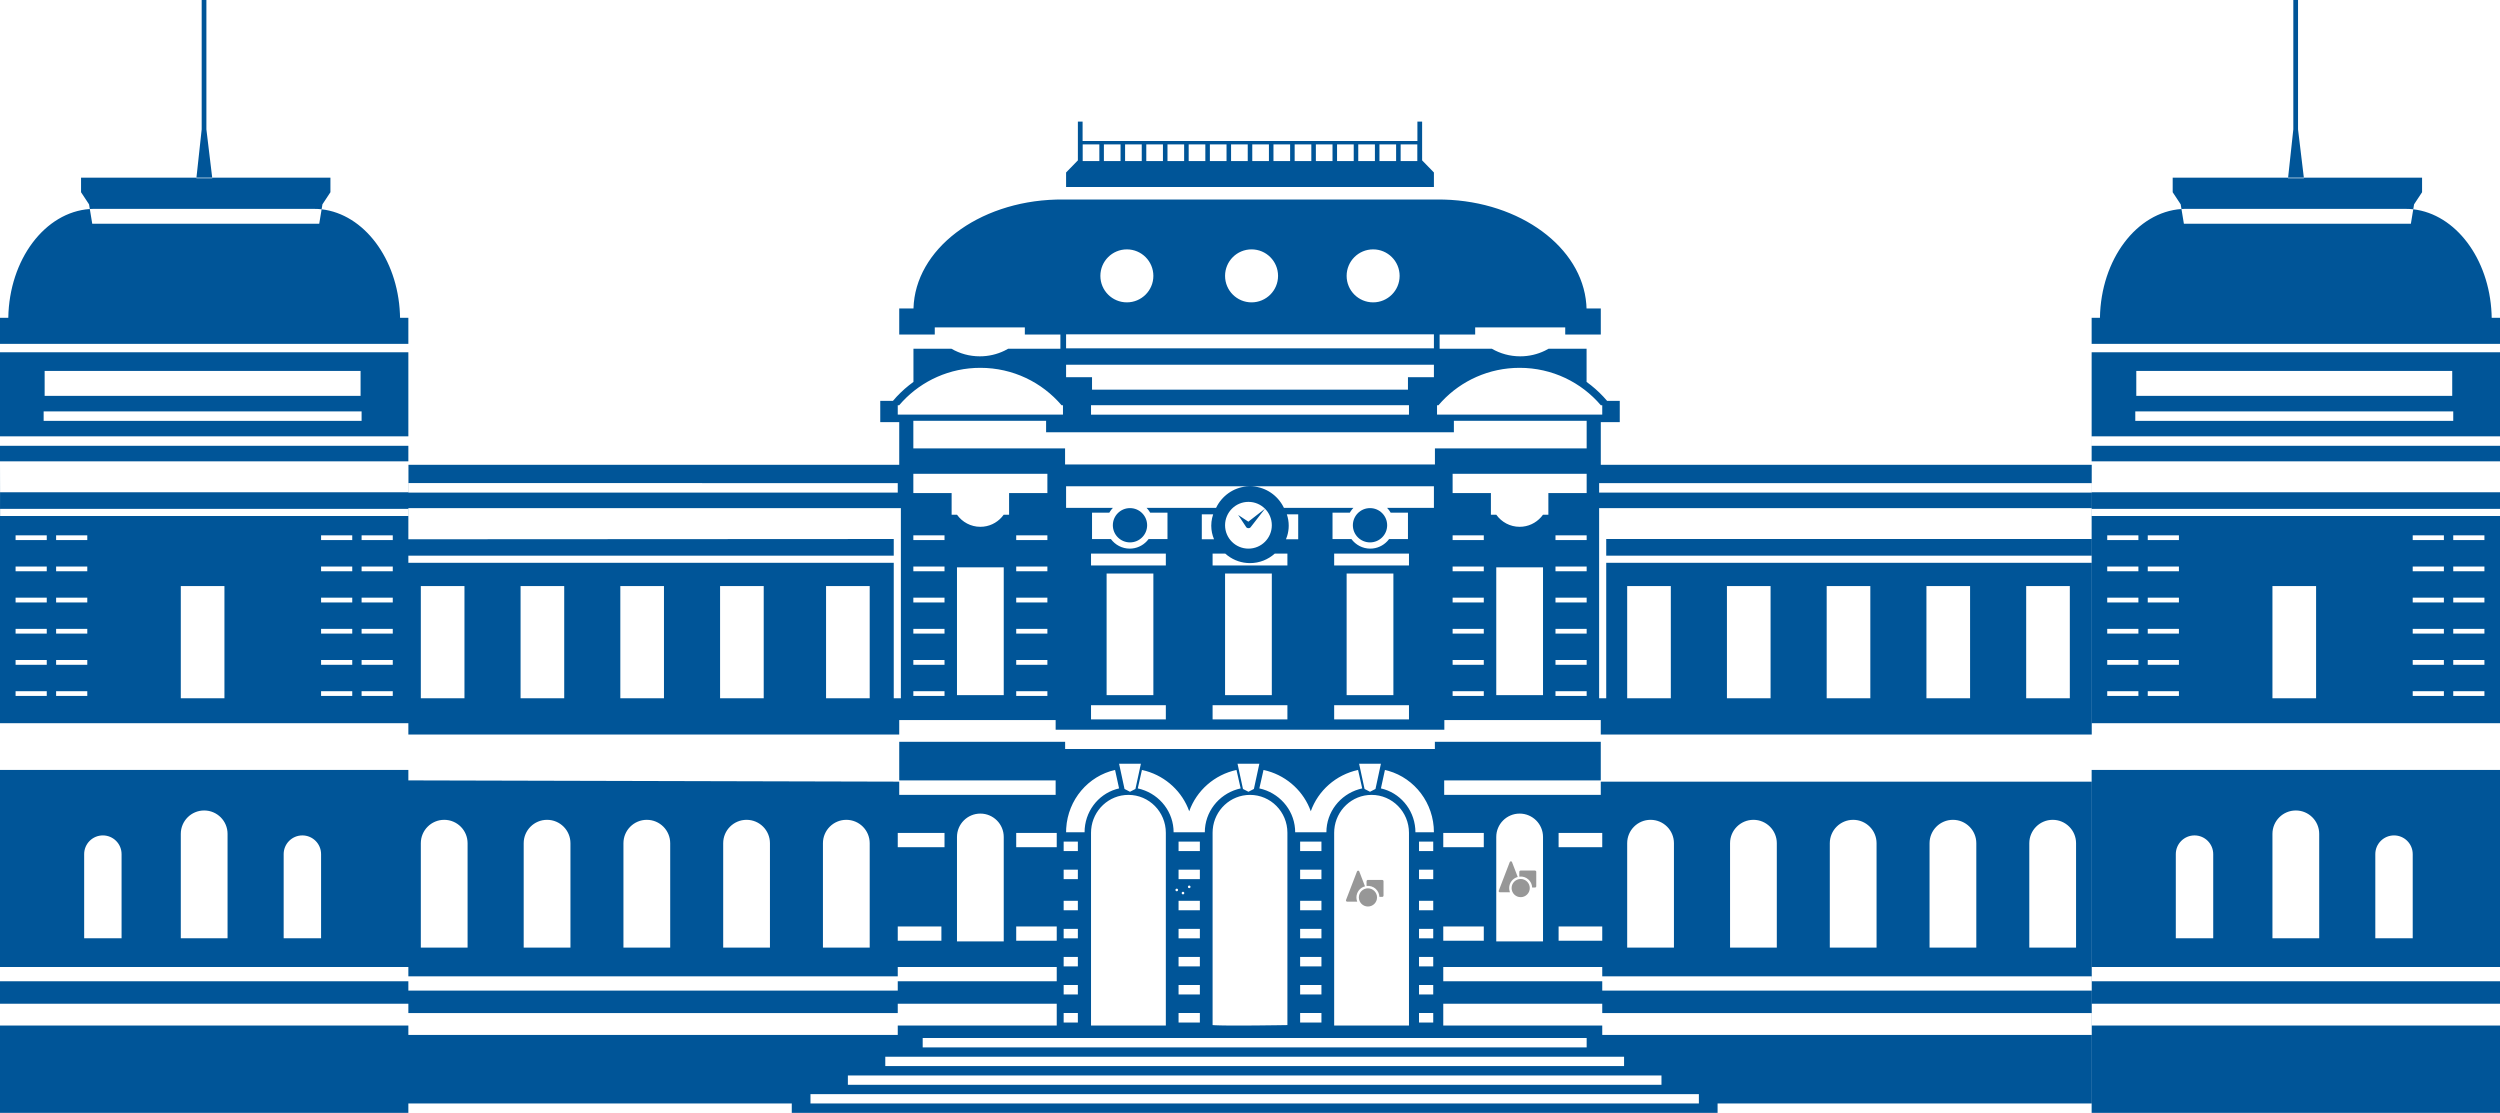 <?xml version="1.0" encoding="UTF-8"?>
<svg width="802px" height="357px" viewBox="0 0 802 357" version="1.1" xmlns="http://www.w3.org/2000/svg" xmlns:xlink="http://www.w3.org/1999/xlink">
    <title>ilustracion_fac_der_ancha</title>
    <g id="ilustracion_fac_der_ancha" stroke="none" stroke-width="1" fill="none" fill-rule="evenodd">
        <g id="fac_derecho" transform="translate(0, 0)" fill="#005598">
            <path d="M802,329 L802,357 L671,357 L671,354 L671.033,354 L671.033,329 L802,329 Z M341.693,237.965 L341.693,240.289 L460.307,240.289 L460.307,237.965 L513.528,237.965 L513.528,250.351 L463.294,250.351 L463.294,255 L513.528,255 L513.528,250.753 L671,250.752 L671,247 L802,247 L802,310.21 L671.033,310.21 L671.033,314.789 L671,314.79 L671,313.21 L514,313.21 L514,310.21 L463,310.21 L463,314.79 L514,314.79 L514,317.79 L671,317.79 L671,322 L671.033,322 L671.033,314.789 L802,314.79 L802,322 L671.033,322 L671.033,329 L671,329 L671,325 L514,325 L514,322 L463,322 L463,329 L514,329 L514,332 L671,332 L671,354 L551,354 L551,357 L254,357 L254,354 L131,354 L131,357 L0,357 L0,329 L131,329 L131,332 L288,332 L288,329 L339,329 L339,322 L288,322 L288,325 L131,325 L131,322 L0,322 L0,314.79 L131,314.79 L131,317.79 L288,317.79 L288,314.79 L339,314.79 L339,310.21 L288,310.21 L288,313.21 L131,313.21 L131,310.21 L0,310.21 L0,247 L131,247 L131,250.351 L288.472,250.753 L288.472,255 L338.651,255 L338.651,250.351 L288.472,250.351 L288.472,237.965 L341.693,237.965 Z M545,351 L260,351 L260,354 L545,354 L545,351 Z M533,345 L272,345 L272,348 L533,348 L533,345 Z M521,339 L284,339 L284,342 L521,342 L521,339 Z M509,333 L296,333 L296,336 L509,336 L509,333 Z M440,255 C433.722,255 428.569,259.887 428.044,266.115 L428,267.165 L428,329 L452,329 L452,267.165 C452,260.445 446.631,255 440,255 Z M362,255 C355.718,255 350.569,259.887 350.044,266.115 L350,267.165 L350,329 L374,329 L374,267.165 C374,260.445 368.627,255 362,255 Z M401,255 C394.722,255 389.569,259.877 389.044,266.092 L389,267.14 L389,328.846 L389.32,328.868 L389.32,328.868 L389.884,328.898 L389.884,328.898 L390.795,328.932 L390.795,328.932 L392.188,328.965 L392.188,328.965 L393.864,328.987 L393.864,328.987 L396.247,328.999 L396.247,328.999 L399.713,328.993 L399.713,328.993 L403.588,328.965 L403.588,328.965 L409.384,328.898 L409.384,328.898 L413,328.846 L413,328.846 L413,267.14 C413,260.434 407.631,255 401,255 Z M345.779,324.981 L341.221,324.981 L341.221,328.019 L345.779,328.019 L345.779,324.981 Z M384.917,324.981 L378.083,324.981 L378.083,328.019 L384.917,328.019 L384.917,324.981 Z M459.781,324.981 L455.219,324.981 L455.219,328.019 L459.781,328.019 L459.781,324.981 Z M423.919,324.981 L417.081,324.981 L417.081,328.019 L423.919,328.019 L423.919,324.981 Z M423.919,315.981 L417.081,315.981 L417.081,319.019 L423.919,319.019 L423.919,315.981 Z M459.779,315.981 L455.221,315.981 L455.221,319.019 L459.779,319.019 L459.779,315.981 Z M384.917,315.981 L378.083,315.981 L378.083,319.019 L384.917,319.019 L384.917,315.981 Z M345.779,315.981 L341.221,315.981 L341.221,319.019 L345.779,319.019 L345.779,315.981 Z M671.033,250.753 L671,250.752 L671,310.21 L671.033,310.21 L671.033,250.753 Z M345.779,306.981 L341.221,306.981 L341.221,310.019 L345.779,310.019 L345.779,306.981 Z M384.917,306.981 L378.083,306.981 L378.083,310.019 L384.917,310.019 L384.917,306.981 Z M459.781,306.981 L455.219,306.981 L455.219,310.019 L459.781,310.019 L459.781,306.981 Z M423.919,306.981 L417.081,306.981 L417.081,310.019 L423.919,310.019 L423.919,306.981 Z M271.5,263 C267.358,263 264,266.358 264,270.5 L264,304 L279,304 L279,270.5 C279,266.358 275.642,263 271.5,263 Z M207.5,263 C203.358,263 200,266.358 200,270.5 L200,304 L215,304 L215,270.5 C215,266.358 211.642,263 207.5,263 Z M658.5,263 C654.358,263 651,266.358 651,270.5 L651,304 L666,304 L666,270.5 C666,266.358 662.642,263 658.5,263 Z M594.5,263 C590.358,263 587,266.358 587,270.5 L587,304 L602,304 L602,270.5 C602,266.358 598.642,263 594.5,263 Z M175.5,263 C171.358,263 168,266.358 168,270.5 L168,304 L183,304 L183,270.5 C183,266.358 179.642,263 175.5,263 Z M562.5,263 C558.358,263 555,266.358 555,270.5 L555,304 L570,304 L570,270.5 C570,266.358 566.642,263 562.5,263 Z M239.5,263 C235.358,263 232,266.358 232,270.5 L232,304 L247,304 L247,270.5 C247,266.358 243.642,263 239.5,263 Z M626.5,263 C622.358,263 619,266.358 619,270.5 L619,304 L634,304 L634,270.5 C634,266.358 630.642,263 626.5,263 Z M142.5,263 C138.358,263 135,266.358 135,270.5 L135,304 L150,304 L150,270.5 C150,266.358 146.642,263 142.5,263 Z M529.5,263 C525.358,263 522,266.358 522,270.5 L522,304 L537,304 L537,270.5 C537,266.358 533.642,263 529.5,263 Z M487.5,261 C483.358,261 480,264.358 480,268.5 L480,302 L495,302 L495,268.5 C495,264.358 491.642,261 487.5,261 Z M314.5,261 C310.358,261 307,264.358 307,268.5 L307,302 L322,302 L322,268.5 C322,264.358 318.642,261 314.5,261 Z M514,297.21 L500,297.21 L500,301.79 L514,301.79 L514,297.21 Z M476,297.21 L463,297.21 L463,301.79 L476,301.79 L476,297.21 Z M339,297.21 L326,297.21 L326,301.79 L339,301.79 L339,297.21 Z M302,297.21 L288,297.21 L288,301.79 L302,301.79 L302,297.21 Z M459.779,297.981 L455.221,297.981 L455.221,301.019 L459.779,301.019 L459.779,297.981 Z M345.779,297.981 L341.221,297.981 L341.221,301.019 L345.779,301.019 L345.779,297.981 Z M384.917,297.981 L378.083,297.981 L378.083,301.019 L384.917,301.019 L384.917,297.981 Z M423.919,297.981 L417.081,297.981 L417.081,301.019 L423.919,301.019 L423.919,297.981 Z M97,268 C93.686,268 91,270.686 91,274 L91,301 L103,301 L103,274 C103,270.686 100.314,268 97,268 Z M736.5,260 C732.358,260 729,263.358 729,267.5 L729,301 L744,301 L744,267.5 C744,263.358 740.642,260 736.5,260 Z M768,268 C764.686,268 762,270.686 762,274 L762,301 L774,301 L774,274 C774,270.686 771.314,268 768,268 Z M33,268 C29.686,268 27,270.686 27,274 L27,301 L39,301 L39,274 C39,270.686 36.314,268 33,268 Z M704,268 C700.686,268 698,270.686 698,274 L698,301 L710,301 L710,274 C710,270.686 707.314,268 704,268 Z M65.5,260 C61.358,260 58,263.358 58,267.5 L58,301 L73,301 L73,267.5 C73,263.358 69.642,260 65.5,260 Z M345.779,288.981 L341.221,288.981 L341.221,292.019 L345.779,292.019 L345.779,288.981 Z M384.917,288.981 L378.083,288.981 L378.083,292.019 L384.917,292.019 L384.917,288.981 Z M423.919,288.981 L417.081,288.981 L417.081,292.019 L423.919,292.019 L423.919,288.981 Z M459.781,288.981 L455.219,288.981 L455.219,292.019 L459.781,292.019 L459.781,288.981 Z M379.505,286.08 C379.275,286.08 379.08,286.265 379.08,286.5 C379.08,286.725 379.275,286.92 379.505,286.92 C379.735,286.92 379.92,286.725 379.92,286.5 C379.92,286.265 379.735,286.08 379.505,286.08 Z M377.502,285.08 C377.272,285.08 377.082,285.27 377.082,285.5 C377.082,285.735 377.272,285.92 377.502,285.92 C377.733,285.92 377.918,285.735 377.918,285.5 C377.918,285.27 377.733,285.08 377.502,285.08 Z M381.507,284.082 C381.267,284.082 381.082,284.272 381.082,284.502 C381.082,284.733 381.267,284.918 381.507,284.918 C381.733,284.918 381.918,284.733 381.918,284.502 C381.918,284.272 381.733,284.082 381.507,284.082 Z M423.919,278.981 L417.081,278.981 L417.081,282.019 L423.919,282.019 L423.919,278.981 Z M459.781,278.981 L455.219,278.981 L455.219,282.019 L459.781,282.019 L459.781,278.981 Z M345.779,278.981 L341.221,278.981 L341.221,282.019 L345.779,282.019 L345.779,278.981 Z M384.917,278.981 L378.083,278.981 L378.083,282.019 L384.917,282.019 L384.917,278.981 Z M384.917,269.981 L378.083,269.981 L378.083,273.019 L384.917,273.019 L384.917,269.981 Z M459.779,269.981 L455.221,269.981 L455.221,273.019 L459.779,273.019 L459.779,269.981 Z M423.919,269.981 L417.081,269.981 L417.081,273.019 L423.919,273.019 L423.919,269.981 Z M345.779,269.981 L341.221,269.981 L341.221,273.019 L345.779,273.019 L345.779,269.981 Z M476,267.21 L463,267.21 L463,271.79 L476,271.79 L476,267.21 Z M514,267.21 L500,267.21 L500,271.79 L514,271.79 L514,267.21 Z M303,267.21 L288,267.21 L288,271.79 L303,271.79 L303,267.21 Z M339,267.21 L326,267.21 L326,271.79 L339,271.79 L339,267.21 Z M435.667,247 C428.582,248.534 422.849,253.617 420.5,260.252 C418.298,254.032 413.121,249.176 406.645,247.329 L405.333,247 L404,252.92 C410.205,254.262 414.941,259.472 415.448,265.861 L415.493,267 L425.507,267 C425.507,260.481 429.894,254.984 435.92,253.196 L437,252.92 L435.667,247 Z M357.712,247 C349.118,248.931 342.589,256.506 342.038,265.732 L342,267 L347.931,267 C347.931,260.481 352.155,254.984 357.96,253.196 L359,252.92 L357.712,247 Z M396.662,247 C389.579,248.534 383.851,253.617 381.502,260.252 C379.296,254.032 374.116,249.176 367.644,247.329 L366.333,247 L365,252.92 C371.204,254.262 375.94,259.472 376.447,265.861 L376.492,267 L386.504,267 C386.504,260.481 390.891,254.984 396.92,253.196 L398,252.92 L396.662,247 Z M444.287,247 L443,252.92 C448.979,254.262 453.537,259.472 454.025,265.861 L454.068,267 L460,267 C460,257.632 453.844,249.734 445.446,247.298 L444.287,247 Z M404,245 L397,245 L398.746,253.1 L400.496,254 L402.25,253.1 L404,245 Z M366,245 L359,245 L360.746,253.1 L362.5,254 L364.246,253.1 L366,245 Z M443,245 L436,245 L437.75,253.1 L439.5,254 L441.254,253.1 L443,245 Z M460.314,64 L463.248,64.025 C487.726,64.71 507.473,79.306 508.89,97.602 L508.961,98.948 L513.536,98.948 L513.536,107.307 L502.125,107.307 L502.125,105.026 L473.237,105.026 L473.237,107.307 L461.83,107.307 L461.83,111.87 L478.58,111.87 C481.254,113.426 484.367,114.31 487.686,114.31 C490.526,114.31 493.219,113.66 495.615,112.495 L496.787,111.87 L508.975,111.87 L508.975,122.52 C510.917,123.917 512.721,125.505 514.354,127.251 L515.547,128.589 L519.619,128.589 L519.619,135.424 L513.536,135.424 L513.536,149.099 L671,149.099 L671,154.979 L513,154.979 L513,158.021 L671,158.021 L671,163 L513,163 L513,224 L515.276,224 L515.276,180.538 L671,180.538 L671,178.253 L515.276,178.253 L515.276,172.914 L671,172.914 L671,163 L671.028,163 L671.002,149.099 L671,149.099 L671,113 L802,113 L802,139.979 L671.01,139.979 L671.01,143.021 L802,143.021 L802,148 L671,148 L671.002,149.099 L671.033,149.099 L671.033,157.914 L802,157.914 L802,148 L802.033,148 L802.033,157.914 L802,157.914 L802,163.253 L802.033,163.253 L802.033,165.538 L802,165.538 L802,232 L671.033,232 L671.033,235.649 L513.528,235.649 L513.528,231 L463.344,231 L463.344,234.096 L338.651,234.096 L338.651,231 L288.472,231 L288.472,235.649 L131,235.649 L131,232 L0,232 L0,143.021 L131,143.021 L131,148 L0,148 L0.033,165.538 L131,165.538 L131,163.253 L0.033,163.253 L0.033,157.914 L131,157.914 L131,154.979 L131.033,154.978 L131.033,149.099 L288.473,149.099 L288.473,135.424 L282.385,135.424 L282.385,128.589 L286.462,128.589 C288.005,126.767 289.729,125.094 291.602,123.603 L293.035,122.52 L293.035,111.87 L305.218,111.87 C307.896,113.426 311.001,114.31 314.323,114.31 C317.168,114.31 319.858,113.66 322.253,112.495 L323.425,111.87 L340.174,111.87 L340.174,107.307 L328.767,107.307 L328.767,105.026 L299.875,105.026 L299.875,107.307 L288.473,107.307 L288.473,98.948 L293.044,98.948 C293.571,80.026 313.682,64.727 338.752,64.025 L340.551,64 L460.314,64 Z M671.033,180.538 L671,180.538 L671,232 L671.033,232 L671.033,180.538 Z M413,226.221 L389,226.221 L389,230.779 L413,230.779 L413,226.221 Z M452,226.221 L428,226.221 L428,230.779 L452,230.779 L452,226.221 Z M374,226.221 L350,226.221 L350,230.779 L374,230.779 L374,226.221 Z M245,188 L231,188 L231,224 L245,224 L245,188 Z M213,188 L199,188 L199,224 L213,224 L213,188 Z M600,188 L586,188 L586,224 L600,224 L600,188 Z M72,188 L58,188 L58,224 L72,224 L72,188 Z M181,188 L167,188 L167,224 L181,224 L181,188 Z M664,188 L650,188 L650,224 L664,224 L664,188 Z M632,188 L618,188 L618,224 L632,224 L632,188 Z M289,163 L131,163 L131,163.253 L131.033,163.253 L131.033,165.538 L131,165.538 L131,173 L286.715,172.914 L286.715,178.253 L131,178.253 L131,180.538 L286.715,180.538 L286.715,224 L289,224 L289,163 Z M279,188 L265,188 L265,224 L279,224 L279,188 Z M568,188 L554,188 L554,224 L568,224 L568,188 Z M743,188 L729,188 L729,224 L743,224 L743,188 Z M536,188 L522,188 L522,224 L536,224 L536,188 Z M149,188 L135,188 L135,224 L149,224 L149,188 Z M509,221.738 L499,221.738 L499,223.262 L509,223.262 L509,221.738 Z M303,221.738 L293,221.738 L293,223.262 L303,223.262 L303,221.738 Z M784,221.738 L774,221.738 L774,223.262 L784,223.262 L784,221.738 Z M476,221.738 L466,221.738 L466,223.262 L476,223.262 L476,221.738 Z M126,221.738 L116,221.738 L116,223.262 L126,223.262 L126,221.738 Z M336,221.738 L326,221.738 L326,223.262 L336,223.262 L336,221.738 Z M686,221.738 L676,221.738 L676,223.262 L686,223.262 L686,221.738 Z M15,221.738 L5,221.738 L5,223.262 L15,223.262 L15,221.738 Z M797,221.738 L787,221.738 L787,223.262 L797,223.262 L797,221.738 Z M699,221.738 L689,221.738 L689,223.262 L699,223.262 L699,221.738 Z M113,221.738 L103,221.738 L103,223.262 L113,223.262 L113,221.738 Z M28,221.738 L18,221.738 L18,223.262 L28,223.262 L28,221.738 Z M408,184 L393,184 L393,223 L408,223 L408,184 Z M322,182 L307,182 L307,223 L322,223 L322,182 Z M495,182 L480,182 L480,223 L495,223 L495,182 Z M370,184 L355,184 L355,223 L370,223 L370,184 Z M447,184 L432,184 L432,223 L447,223 L447,184 Z M113,211.738 L103,211.738 L103,213.262 L113,213.262 L113,211.738 Z M126,211.738 L116,211.738 L116,213.262 L126,213.262 L126,211.738 Z M15,211.738 L5,211.738 L5,213.262 L15,213.262 L15,211.738 Z M797,211.738 L787,211.738 L787,213.262 L797,213.262 L797,211.738 Z M784,211.738 L774,211.738 L774,213.262 L784,213.262 L784,211.738 Z M509,211.738 L499,211.738 L499,213.262 L509,213.262 L509,211.738 Z M699,211.738 L689,211.738 L689,213.262 L699,213.262 L699,211.738 Z M686,211.738 L676,211.738 L676,213.262 L686,213.262 L686,211.738 Z M303,211.738 L293,211.738 L293,213.262 L303,213.262 L303,211.738 Z M336,211.738 L326,211.738 L326,213.262 L336,213.262 L336,211.738 Z M476,211.738 L466,211.738 L466,213.262 L476,213.262 L476,211.738 Z M28,211.738 L18,211.738 L18,213.262 L28,213.262 L28,211.738 Z M15,201.738 L5,201.738 L5,203.262 L15,203.262 L15,201.738 Z M784,201.738 L774,201.738 L774,203.262 L784,203.262 L784,201.738 Z M476,201.738 L466,201.738 L466,203.262 L476,203.262 L476,201.738 Z M509,201.738 L499,201.738 L499,203.262 L509,203.262 L509,201.738 Z M686,201.738 L676,201.738 L676,203.262 L686,203.262 L686,201.738 Z M113,201.738 L103,201.738 L103,203.262 L113,203.262 L113,201.738 Z M126,201.738 L116,201.738 L116,203.262 L126,203.262 L126,201.738 Z M336,201.738 L326,201.738 L326,203.262 L336,203.262 L336,201.738 Z M303,201.738 L293,201.738 L293,203.262 L303,203.262 L303,201.738 Z M699,201.738 L689,201.738 L689,203.262 L699,203.262 L699,201.738 Z M797,201.738 L787,201.738 L787,203.262 L797,203.262 L797,201.738 Z M28,201.738 L18,201.738 L18,203.262 L28,203.262 L28,201.738 Z M509,191.736 L499,191.736 L499,193.264 L509,193.264 L509,191.736 Z M113,191.736 L103,191.736 L103,193.264 L113,193.264 L113,191.736 Z M686,191.736 L676,191.736 L676,193.264 L686,193.264 L686,191.736 Z M336,191.736 L326,191.736 L326,193.264 L336,193.264 L336,191.736 Z M784,191.736 L774,191.736 L774,193.264 L784,193.264 L784,191.736 Z M699,191.736 L689,191.736 L689,193.264 L699,193.264 L699,191.736 Z M126,191.736 L116,191.736 L116,193.264 L126,193.264 L126,191.736 Z M476,191.736 L466,191.736 L466,193.264 L476,193.264 L476,191.736 Z M15,191.736 L5,191.736 L5,193.264 L15,193.264 L15,191.736 Z M797,191.736 L787,191.736 L787,193.264 L797,193.264 L797,191.736 Z M303,191.736 L293,191.736 L293,193.264 L303,193.264 L303,191.736 Z M28,191.736 L18,191.736 L18,193.264 L28,193.264 L28,191.736 Z M303,181.743 L293,181.743 L293,183.257 L303,183.257 L303,181.743 Z M15,181.743 L5,181.743 L5,183.257 L15,183.257 L15,181.743 Z M28,181.743 L18,181.743 L18,183.257 L28,183.257 L28,181.743 Z M784,181.743 L774,181.743 L774,183.257 L784,183.257 L784,181.743 Z M113,181.743 L103,181.743 L103,183.257 L113,183.257 L113,181.743 Z M699,181.743 L689,181.743 L689,183.257 L699,183.257 L699,181.743 Z M336,181.743 L326,181.743 L326,183.257 L336,183.257 L336,181.743 Z M797,181.743 L787,181.743 L787,183.257 L797,183.257 L797,181.743 Z M686,181.743 L676,181.743 L676,183.257 L686,183.257 L686,181.743 Z M509,181.743 L499,181.743 L499,183.257 L509,183.257 L509,181.743 Z M126,181.743 L116,181.743 L116,183.257 L126,183.257 L126,181.743 Z M476,181.743 L466,181.743 L466,183.257 L476,183.257 L476,181.743 Z M452,177.602 L428,177.602 L428,181.398 L452,181.398 L452,177.602 Z M374,177.602 L350,177.602 L350,181.398 L374,181.398 L374,177.602 Z M393.066,177.602 L389,177.602 L389,181.398 L413,181.398 L413,177.602 L408.939,177.602 C406.821,179.498 404.045,180.645 401,180.645 C398.34,180.645 395.882,179.767 393.89,178.277 L393.066,177.602 Z M671.033,172.914 L671,172.914 L671,178.253 L671.033,178.253 L671.033,172.914 Z M401,156 L342,156 L342,162.924 L357.024,162.924 C356.729,163.233 356.458,163.56 356.215,163.912 L355.873,164.457 L350.323,164.457 L350.323,172.924 L356.37,172.924 C357.751,174.788 359.946,176 362.425,176 C364.591,176 366.542,175.072 367.921,173.591 L368.477,172.924 L374.528,172.924 L374.528,164.457 L368.973,164.457 C368.76,164.081 368.516,163.731 368.247,163.402 L367.826,162.924 L390.117,162.924 C391.934,159.143 395.595,156.443 399.909,156.049 L401,156 Z M400.498,161 C396.362,161 393,164.357 393,168.498 C393,172.643 396.362,176 400.498,176 C404.643,176 408,172.643 408,168.498 C408,166.425 407.163,164.554 405.807,163.198 C404.446,161.837 402.57,161 400.498,161 Z M460,156 L401,156 C405.418,156 409.282,158.41 411.391,162.002 L411.882,162.924 L434.178,162.924 C433.883,163.233 433.612,163.56 433.369,163.912 L433.026,164.457 L427.473,164.457 L427.473,172.924 L433.523,172.924 C434.905,174.788 437.099,176 439.573,176 C441.738,176 443.692,175.072 445.073,173.591 L445.628,172.924 L451.674,172.924 L451.674,164.457 L446.12,164.457 C445.91,164.081 445.667,163.731 445.397,163.402 L444.973,162.924 L460,162.924 L460,156 Z M439.502,163 C442.538,163 445,165.463 445,168.5 C445,171.547 442.538,174 439.502,174 C436.462,174 434,171.547 434,168.5 C434,165.463 436.462,163 439.502,163 Z M362.498,163 C365.538,163 368,165.463 368,168.5 C368,171.542 365.538,174 362.498,174 C359.462,174 357,171.542 357,168.5 C357,165.463 359.462,163 362.498,163 Z M509,171.743 L499,171.743 L499,173.257 L509,173.257 L509,171.743 Z M336,171.743 L326,171.743 L326,173.257 L336,173.257 L336,171.743 Z M126,171.743 L116,171.743 L116,173.257 L126,173.257 L126,171.743 Z M797,171.743 L787,171.743 L787,173.257 L797,173.257 L797,171.743 Z M784,171.743 L774,171.743 L774,173.257 L784,173.257 L784,171.743 Z M686,171.743 L676,171.743 L676,173.257 L686,173.257 L686,171.743 Z M28,171.743 L18,171.743 L18,173.257 L28,173.257 L28,171.743 Z M699,171.743 L689,171.743 L689,173.257 L699,173.257 L699,171.743 Z M303,171.743 L293,171.743 L293,173.257 L303,173.257 L303,171.743 Z M113,171.743 L103,171.743 L103,173.257 L113,173.257 L113,171.743 Z M476,171.743 L466,171.743 L466,173.257 L476,173.257 L476,171.743 Z M15,171.743 L5,171.743 L5,173.257 L15,173.257 L15,171.743 Z M416.463,165 L412.818,165 C413.208,166.15 413.421,167.369 413.421,168.636 C413.421,169.794 413.242,170.911 412.914,171.966 L412.537,173 L416.463,173 L416.463,165 Z M389.18,165 L385.539,165 L385.539,173 L389.461,173 C388.894,171.651 388.572,170.18 388.572,168.636 C388.572,167.791 388.669,166.968 388.849,166.172 L389.18,165 Z M405.808,163.2 L401.195,169.137 L401.018,169.296 L400.905,169.357 C400.596,169.497 400.221,169.467 399.938,169.258 L399.836,169.171 L399.733,169.041 L399.653,168.898 L397.2,165.192 L400.467,167.354 L405.808,163.2 Z M509,152 L466,152 L466,158.179 L478.284,158.179 L478.284,165.133 L480.017,165.133 C481.69,167.477 484.417,169 487.502,169 C490.236,169 492.695,167.797 494.386,165.883 L494.983,165.133 L496.716,165.133 L496.716,158.179 L509,158.179 L509,152 Z M336,152 L293,152 L293,158.179 L305.281,158.179 L305.281,165.133 L307.014,165.133 C308.687,167.477 311.415,169 314.5,169 C317.238,169 319.698,167.797 321.382,165.883 L321.977,165.133 L323.714,165.133 L323.714,158.179 L336,158.179 L336,152 Z M671.033,163 L671.028,163 L671.033,165.538 L802,165.538 L802,163.253 L671.033,163.253 L671.033,163 Z M288,154.979 L131.033,154.978 L131.033,157.914 L131,157.914 L131,158.021 L288,158.021 L288,154.979 Z M335.59,135 L293,135 L293,143.841 L341.674,143.841 L341.674,149 L460.326,149 L460.326,143.841 L509,143.841 L509,135 L466.406,135 L466.406,138.681 L335.59,138.681 L335.59,135 Z M131,113 L131,139.979 L0,139.979 L0,113 L131,113 Z M787,131.981 L685,131.981 L685,135.019 L787,135.019 L787,131.981 Z M116,131.981 L14,131.981 L14,135.019 L116,135.019 L116,131.981 Z M452,129.981 L350,129.981 L350,133.019 L452,133.019 L452,129.981 Z M314.5,118 C304.661,118 295.802,122.129 289.582,128.737 L288.447,130.004 L288,130.004 L288,133 L341,133 L341,130.004 L340.548,130.004 C334.297,122.661 324.945,118 314.5,118 Z M487.505,118 C477.669,118 468.803,122.129 462.586,128.737 L461.452,130.004 L461,130.004 L461,133 L514,133 L514,130.004 L513.548,130.004 C507.302,122.661 497.95,118 487.505,118 Z M115.673,119 L14.322,119 L14.322,127 L115.673,127 L115.673,119 Z M786.673,119 L685.322,119 L685.322,127 L786.673,127 L786.673,119 Z M460,117 L342,117 L342,121 L350.322,121 L350.322,125 L451.673,125 L451.673,121 L460,121 L460,117 Z M460,107.255 L342,107.255 L342,111.745 L460,111.745 L460,107.255 Z M66.211,0 L66.211,41.503 L68.076,57 L63.019,57 L63,57.177 L68.097,57.177 L68.076,57 L106,57 L106,61.667 L103.435,65.554 L103.173,67.143 C116.746,68.707 127.499,82.928 128.296,100.602 L128.337,101.948 L131,101.948 L131,110.307 L0,110.307 L0,101.948 L2.661,101.948 C2.964,83.222 14.432,68.044 28.813,67.052 L28.565,65.554 L26,61.667 L26,57 L63.019,57 L64.699,41.503 L64.699,0 L66.211,0 Z M737.211,0 L737.211,41.503 L739.076,57 L734.019,57 L734,57.177 L739.097,57.177 L739.076,57 L777,57 L777,61.667 L774.435,65.554 L774.173,67.143 C787.746,68.707 798.499,82.928 799.296,100.602 L799.337,101.948 L802,101.948 L802,110.307 L671,110.307 L671,101.948 L673.661,101.948 C673.964,83.222 685.432,68.044 699.813,67.052 L699.565,65.554 L697,61.667 L697,57 L734.019,57 L735.699,41.503 L735.699,0 L737.211,0 Z M361.5,80 C356.805,80 353,83.803 353,88.502 C353,93.201 356.805,97 361.5,97 C366.19,97 370,93.201 370,88.502 C370,83.803 366.19,80 361.5,80 Z M401.498,80 C396.806,80 393,83.803 393,88.502 C393,93.201 396.806,97 401.498,97 C406.194,97 410,93.201 410,88.502 C410,83.803 406.194,80 401.498,80 Z M440.498,80 C435.801,80 432,83.803 432,88.502 C432,93.201 435.801,97 440.498,97 C445.194,97 449,93.201 449,88.502 C449,83.803 445.194,80 440.498,80 Z M771.022,67 L701.313,67 L700.266,67.025 L699.813,67.052 L699.813,67.052 L700.591,71.777 L773.409,71.777 L774.173,67.143 C773.854,67.106 773.534,67.076 773.213,67.054 L772.729,67.025 L771.022,67 Z M100.022,67 L30.313,67 L29.266,67.025 L28.813,67.052 L28.813,67.052 L29.591,71.777 L102.409,71.777 L103.173,67.143 C102.854,67.106 102.534,67.076 102.213,67.054 L101.729,67.025 L100.022,67 Z M347.297,39 L347.297,45.223 L454.703,45.223 L454.703,39 L456.216,39 L456.216,51.446 L460,55.333 L460,60 L342,60 L342,55.333 L345.784,51.446 L345.784,39 L347.297,39 Z M447.871,46.329 L442.529,46.329 L442.529,51.671 L447.871,51.671 L447.871,46.329 Z M352.671,46.329 L347.329,46.329 L347.329,51.671 L352.671,51.671 L352.671,46.329 Z M359.471,46.329 L354.129,46.329 L354.129,51.671 L359.471,51.671 L359.471,46.329 Z M366.271,46.329 L360.929,46.329 L360.929,51.671 L366.271,51.671 L366.271,46.329 Z M373.071,46.329 L367.729,46.329 L367.729,51.671 L373.071,51.671 L373.071,46.329 Z M379.871,46.329 L374.529,46.329 L374.529,51.671 L379.871,51.671 L379.871,46.329 Z M386.671,46.329 L381.329,46.329 L381.329,51.671 L386.671,51.671 L386.671,46.329 Z M393.471,46.329 L388.129,46.329 L388.129,51.671 L393.471,51.671 L393.471,46.329 Z M400.273,46.329 L394.927,46.329 L394.927,51.671 L400.273,51.671 L400.273,46.329 Z M407.071,46.329 L401.729,46.329 L401.729,51.671 L407.071,51.671 L407.071,46.329 Z M413.871,46.329 L408.529,46.329 L408.529,51.671 L413.871,51.671 L413.871,46.329 Z M420.673,46.329 L415.327,46.329 L415.327,51.671 L420.673,51.671 L420.673,46.329 Z M427.471,46.329 L422.129,46.329 L422.129,51.671 L427.471,51.671 L427.471,46.329 Z M434.273,46.329 L428.927,46.329 L428.927,51.671 L434.273,51.671 L434.273,46.329 Z M441.071,46.329 L435.729,46.329 L435.729,51.671 L441.071,51.671 L441.071,46.329 Z M454.673,46.329 L449.327,46.329 L449.327,51.671 L454.673,51.671 L454.673,46.329 Z"></path>
        </g>
        <g id="10_otro_con_relleno_opacidad_100" transform="translate(480.779, 276.305)" fill="#979797" fill-rule="nonzero">
            <path d="M7.057,11.505 C8.668,11.505 9.974,10.2 9.974,8.589 C9.974,6.978 8.668,5.672 7.057,5.672 C5.446,5.672 4.141,6.978 4.141,8.589 C4.141,10.2 5.446,11.505 7.057,11.505 Z M3.913,0 C4.048,0 4.171,0.069 4.241,0.18 L4.277,0.251 L6.108,5.023 C4.492,5.454 3.366,6.916 3.363,8.589 C3.363,8.975 3.425,9.358 3.544,9.725 L3.623,9.942 L0.388,9.942 C0.26,9.942 0.14,9.878 0.068,9.773 C0.01,9.688 -0.011,9.585 0.006,9.486 L0.026,9.413 L3.549,0.251 C3.607,0.1 3.751,0 3.913,0 Z M11.666,2.973 C11.853,2.973 12.01,3.106 12.047,3.284 L12.054,3.362 L12.054,8.029 C12.054,8.217 11.921,8.373 11.744,8.41 L11.666,8.418 L10.744,8.418 C10.705,7.388 10.235,6.422 9.449,5.756 C8.719,5.138 7.778,4.831 6.829,4.896 L6.61,4.918 L6.61,3.362 C6.61,3.174 6.743,3.017 6.92,2.981 L6.999,2.973 L11.666,2.973 Z"></path>
        </g>
        <g id="9_otro_con_relleno_opacidad_100" transform="translate(431.779, 279.305)" fill="#979797" fill-rule="nonzero">
            <path d="M7.057,11.505 C8.668,11.505 9.974,10.2 9.974,8.589 C9.974,6.978 8.668,5.672 7.057,5.672 C5.446,5.672 4.141,6.978 4.141,8.589 C4.141,10.2 5.446,11.505 7.057,11.505 Z M3.913,0 C4.048,0 4.171,0.069 4.241,0.18 L4.277,0.251 L6.108,5.023 C4.492,5.454 3.366,6.916 3.363,8.589 C3.363,8.975 3.425,9.358 3.544,9.725 L3.623,9.942 L0.388,9.942 C0.26,9.942 0.14,9.878 0.068,9.773 C0.01,9.688 -0.011,9.585 0.006,9.486 L0.026,9.413 L3.549,0.251 C3.607,0.1 3.751,0 3.913,0 Z M11.666,2.973 C11.853,2.973 12.01,3.106 12.047,3.284 L12.054,3.362 L12.054,8.029 C12.054,8.217 11.921,8.373 11.744,8.41 L11.666,8.418 L10.744,8.418 C10.705,7.388 10.235,6.422 9.449,5.756 C8.719,5.138 7.778,4.831 6.829,4.896 L6.61,4.918 L6.61,3.362 C6.61,3.174 6.743,3.017 6.92,2.981 L6.999,2.973 L11.666,2.973 Z"></path>
        </g>
        <g id="8_hombre_con_relleno_opacidad_0" transform="translate(397, 273)" fill="#3B3F4B" opacity="0">
            <path d="M5,5 C6.1,5 7,5.9 7,7 L7,12.5 L5.5,12.5 L5.5,20 L1.5,20 L1.5,12.5 L0,12.5 L0,7 C0,5.9 0.9,5 2,5 L5,5 Z M3.5,0 C4.61,0 5.5,0.89 5.5,2 C5.5,3.11 4.61,4 3.5,4 C2.39,4 1.5,3.11 1.5,2 C1.5,0.89 2.39,0 3.5,0 Z"></path>
        </g>
        <g id="7_hombre_con_relleno_opacidad_0" transform="translate(358, 272)" fill="#3B3F4B" opacity="0">
            <path d="M5,5 C6.1,5 7,5.9 7,7 L7,12.5 L5.5,12.5 L5.5,20 L1.5,20 L1.5,12.5 L0,12.5 L0,7 C0,5.9 0.9,5 2,5 L5,5 Z M3.5,0 C4.61,0 5.5,0.89 5.5,2 C5.5,3.11 4.61,4 3.5,4 C2.39,4 1.5,3.11 1.5,2 C1.5,0.89 2.39,0 3.5,0 Z"></path>
        </g>
        <g id="6_hombre_con_relleno_opacidad_0" transform="translate(310, 275)" fill="#3B3F4B" opacity="0">
            <path d="M6,5 C7.1,5 7,5.9 7,7 L7,12.5 L5.5,12.5 L5.5,20 L1.5,20 L1.5,12.5 L0,12.5 L0,7 C0,5.9 0.9,5 2,5 L6,5 Z M3.5,0 C4.61,0 5.5,0.89 5.5,2 C5.5,3.11 4.61,4 3.5,4 C2.39,4 1.5,3.11 1.5,2 C1.5,0.89 2.39,0 3.5,0 Z"></path>
        </g>
        <g id="5_hombre_con_relleno_opacidad_0" transform="translate(483, 193)" fill="#3B3F4B" opacity="0">
            <path d="M5,5 C6.1,5 7,5.9 7,7 L7,12.5 L5.5,12.5 L5.5,20 L1.5,20 L1.5,12.5 L0,12.5 L0,7 C0,5.9 0.9,5 2,5 L5,5 Z M3.5,0 C4.61,0 5.5,0.89 5.5,2 C5.5,3.11 4.61,4 3.5,4 C2.39,4 1.5,3.11 1.5,2 C1.5,0.89 2.39,0 3.5,0 Z"></path>
        </g>
        <g id="4_hombre_con_relleno_opacidad_0" transform="translate(435, 193)" fill="#3B3F4B" opacity="0">
            <path d="M5,5 C6.1,5 7,5.9 7,7 L7,12.5 L5.5,12.5 L5.5,20 L1.5,20 L1.5,12.5 L0,12.5 L0,7 C0,5.9 0.9,5 2,5 L5,5 Z M3.5,0 C4.61,0 5.5,0.89 5.5,2 C5.5,3.11 4.61,4 3.5,4 C2.39,4 1.5,3.11 1.5,2 C1.5,0.89 2.39,0 3.5,0 Z"></path>
        </g>
        <g id="3_hombre_con_relleno_opacidad_0" transform="translate(396, 193)" fill="#3B3F4B" opacity="0">
            <path d="M5,5 C6.1,5 7,5.9 7,7 L7,12.5 L5.5,12.5 L5.5,20 L1.5,20 L1.5,12.5 L0,12.5 L0,7 C0,5.9 0.9,5 2,5 L5,5 Z M3.5,0 C4.61,0 5.5,0.89 5.5,2 C5.5,3.11 4.61,4 3.5,4 C2.39,4 1.5,3.11 1.5,2 C1.5,0.89 2.39,0 3.5,0 Z"></path>
        </g>
        <g id="2_mujer_sin_relleno_opacidad_100" transform="translate(357, 192)">
            <path d="M4.56,5 C5.368,5.002 6.09,5.487 6.403,6.22 L6.46,6.37 L9,14 L6,14 L6,20 L3,20 L3,14 L0,14 L2.54,6.37 C2.795,5.603 3.484,5.069 4.28,5.006 L4.44,5 L4.56,5 Z M4.5,0 C5.61,0 6.5,0.89 6.5,2 C6.5,3.11 5.61,4 4.5,4 C3.39,4 2.5,3.11 2.5,2 C2.5,0.89 3.39,0 4.5,0 Z"></path>
        </g>
        <g id="1_mujer_sin_relleno_opacidad_100" transform="translate(309, 194)">
            <path d="M4.56,5 C5.368,5.002 6.09,5.487 6.403,6.22 L6.46,6.37 L9,14 L6,14 L6,20 L3,20 L3,14 L0,14 L2.54,6.37 C2.795,5.603 3.484,5.069 4.28,5.006 L4.44,5 L4.56,5 Z M4.5,0 C5.61,0 6.5,0.89 6.5,2 C6.5,3.11 5.61,4 4.5,4 C3.39,4 2.5,3.11 2.5,2 C2.5,0.89 3.39,0 4.5,0 Z"></path>
        </g>
    </g>
</svg>